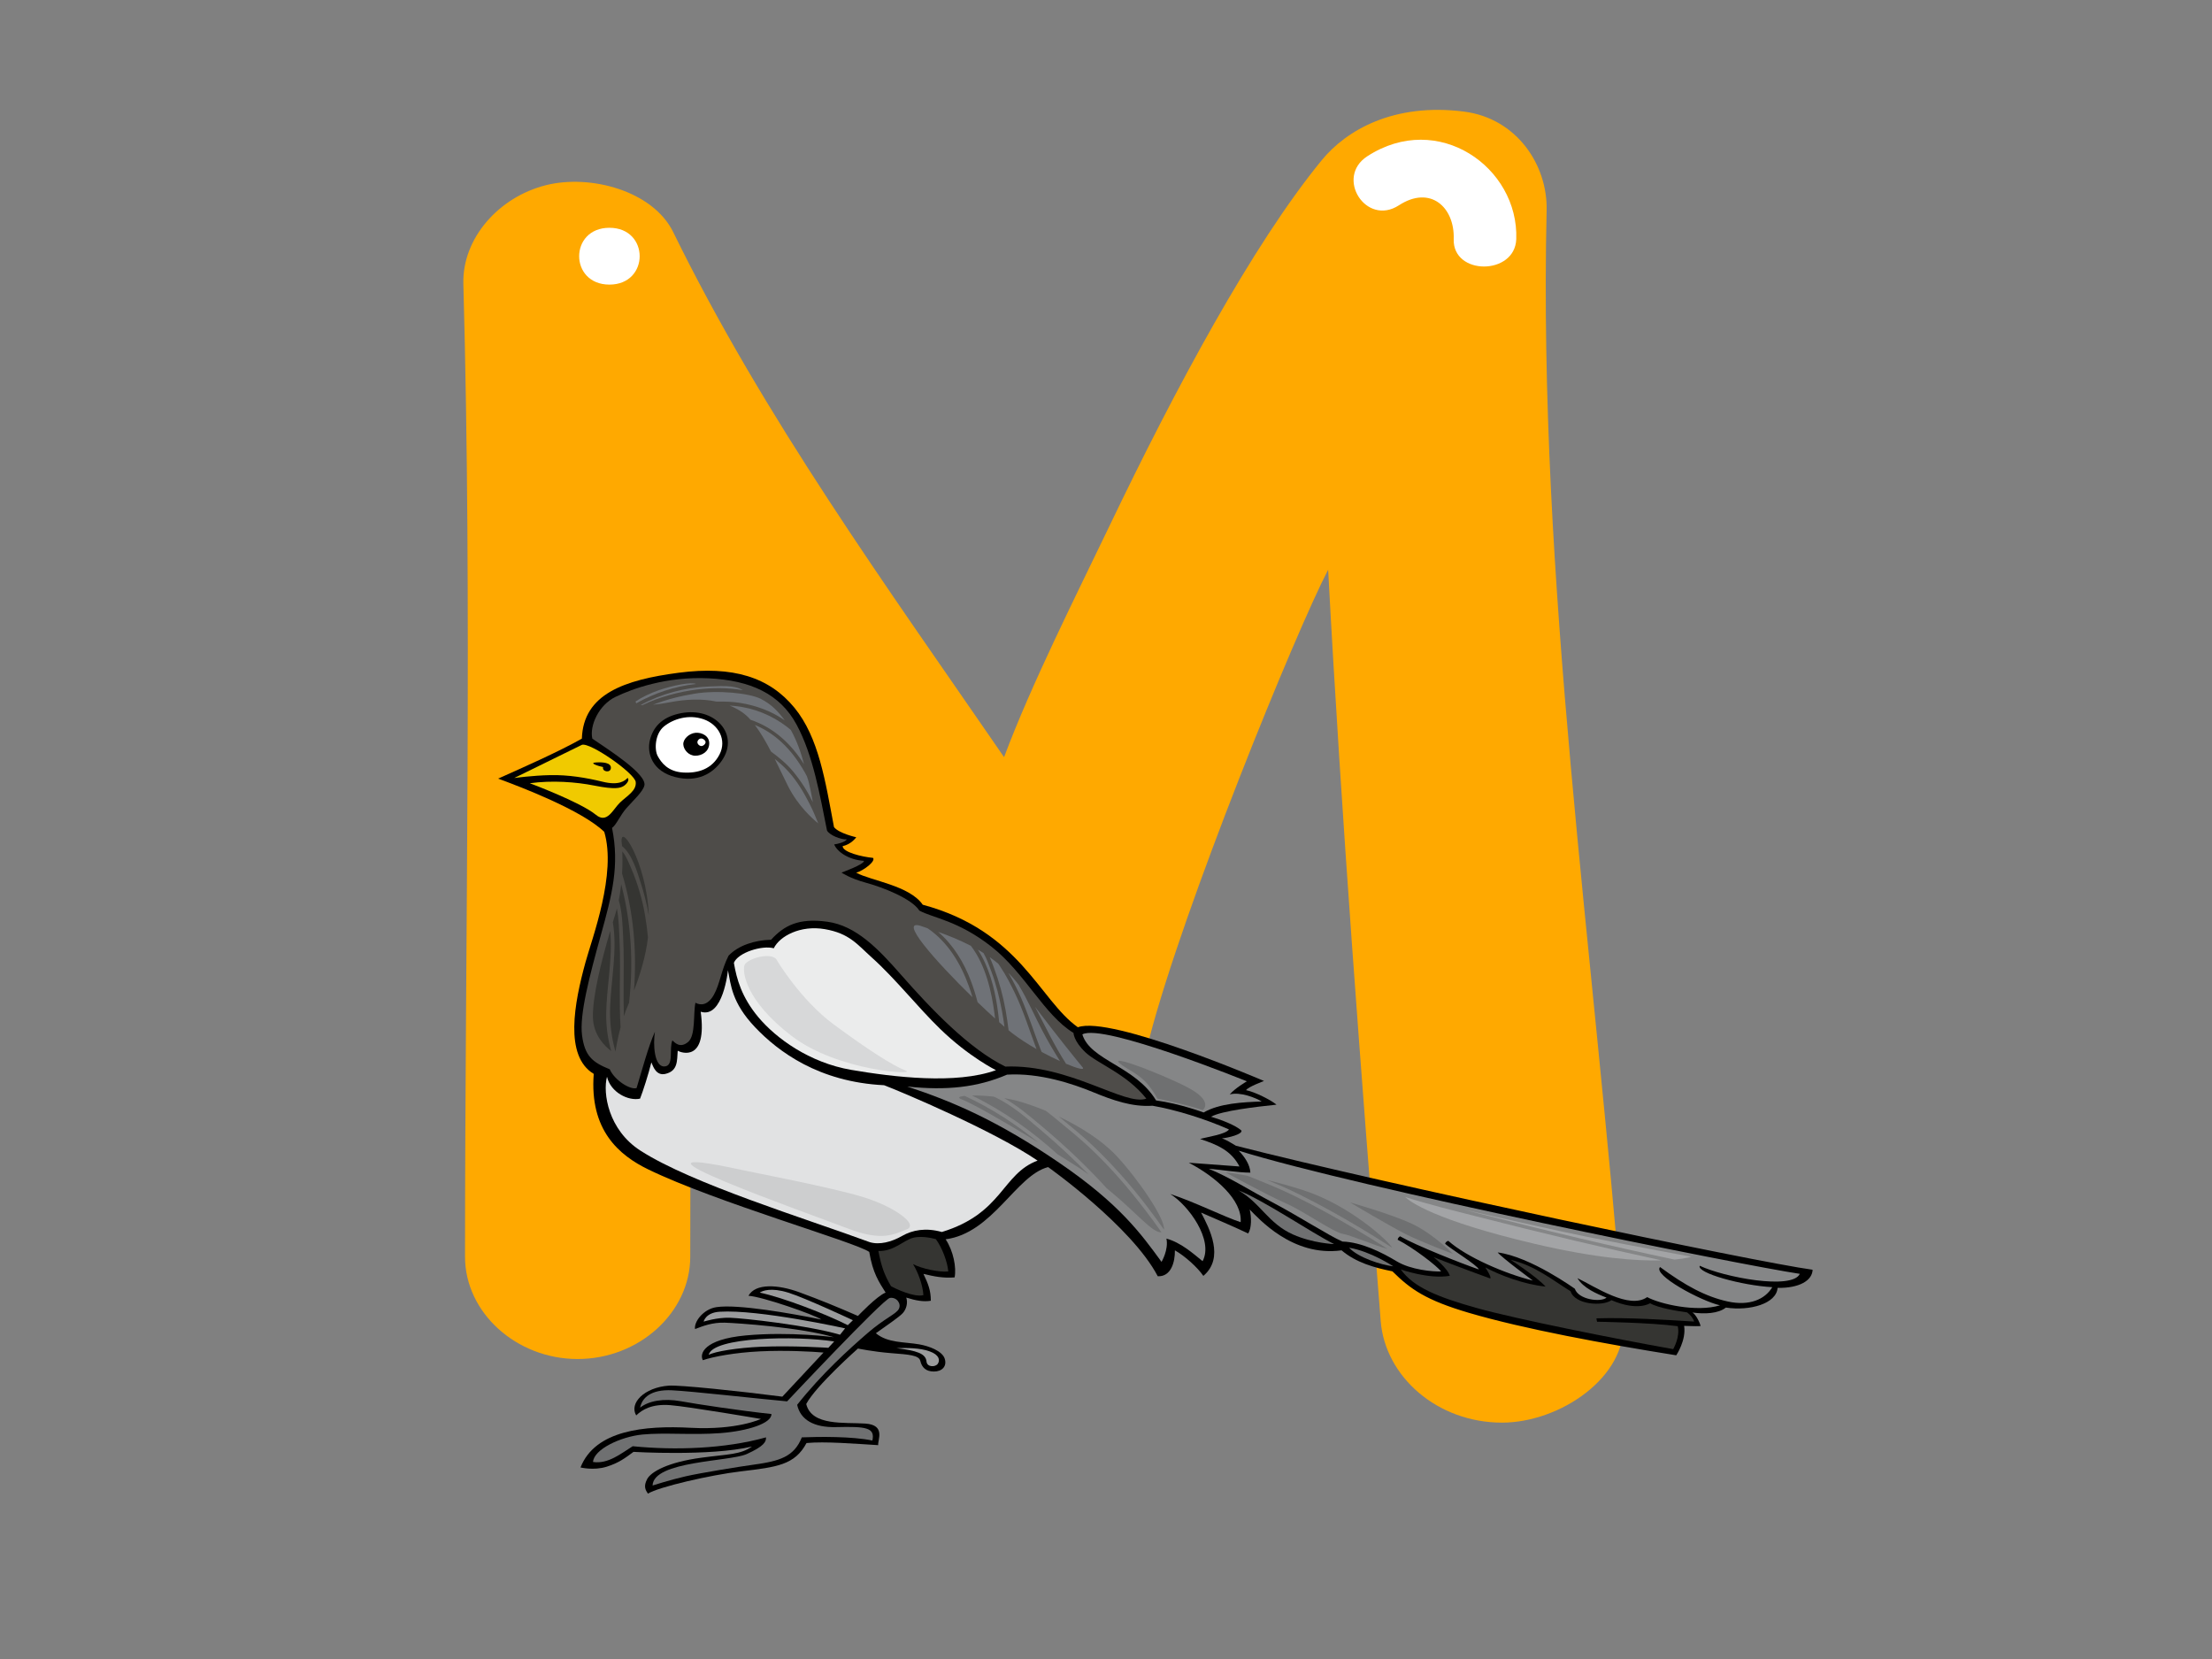 <?xml version="1.0" encoding="utf-8"?>
<!-- Generator: Adobe Illustrator 17.0.0, SVG Export Plug-In . SVG Version: 6.00 Build 0)  -->
<!DOCTYPE svg PUBLIC "-//W3C//DTD SVG 1.1//EN" "http://www.w3.org/Graphics/SVG/1.1/DTD/svg11.dtd">
<svg version="1.1" id="Layer_1" xmlns="http://www.w3.org/2000/svg" xmlns:xlink="http://www.w3.org/1999/xlink" x="0px" y="0px"
	 width="800px" height="600px" viewBox="0 0 800 600" enable-background="new 0 0 800 600" xml:space="preserve">
<rect x="0" y="0" width="800" height="600" fill="#808080" stroke="none"/>
<g>
	<g>
		<path fill="#FFA900" d="M587.066,477.779C576.497,344.1,556.281,210.255,559.357,76.016c0.373-16.397-10.836-33.238-29.901-35.66
			c-25.361-3.226-42.497,6.676-51.44,17.59c-25.282,30.86-53.272,83.294-76.653,132.049c-12.305,25.651-28.336,57.387-38.228,83.842
			c-42.607-61.929-86.923-122.986-119.656-189.879c-7.299-14.923-29.883-21.023-45.997-16.993
			c-17.136,4.283-30.344,19.273-29.901,35.66c3.219,117.285,0.626,234.6,0.603,351.898c-0.009,20.159,18.527,36.984,40.723,36.984
			c22.211,0,40.724-16.825,40.733-36.984c0.014-68.152,0.894-136.309,1.004-204.461c30.45,44.698,62.276,88.714,90.538,134.547
			c16.883,27.38,66.352,22.402,74.434-8.842c12.379-47.779,52.914-147.016,64.726-169.724
			c4.854,90.602,11.859,181.269,19.01,271.736c1.593,20.099,20.465,36.733,43.869,36.733
			C564.22,514.513,588.659,497.911,587.066,477.779z"/>
		<path fill="#FFFFFF" d="M220.406,82.382c-14.594,0-14.594,20.546,0,20.546C234.991,102.929,234.991,82.382,220.406,82.382z"/>
		<path fill="#FFFFFF" d="M494.507,56.513c-11.766,7.631-0.479,25.464,11.421,17.741c11.471-7.442,20.217,0.808,19.825,12.204
			c-0.451,13.256,22.178,13.219,22.625,0C549.267,60.511,520.103,39.904,494.507,56.513z"/>
	</g>
	<g>
		<path fill-rule="evenodd" clip-rule="evenodd" d="M287.305,255.947c8.819,10.735,11.196,26.595,14.323,43.18
			c1.754,2.289,8.045,3.677,8.045,3.677s-1.736,2.554-4.909,3.192c-0.083,2.199,6.963,3.894,10.97,4.264
			c1.096,1.13-3.275,4.564-6.074,5.363c5.42,2.94,19.231,4.605,24.067,11.582c35.193,9.471,42.142,34.479,56.096,44.314
			c11.941-4.38,67.328,19.434,67.328,19.434s-5.835,2.144-6.488,3.323c3.242,0.638,9.026,3.587,10.997,5.243
			c-7.336,0.774-19.729,2.185-23.68,4.357c3.523,1.027,8.879,3.069,10.993,4.992c0.53,1.306-4.872,2.694-7.041,2.816
			c1.685,0.64,3.38,1.658,5.066,2.692c54.41,13.947,187.56,41.997,208.56,44.843c-0.134,3.96-4.905,6.687-12.674,6.558
			c-0.406,5.701-9.979,8.439-18.702,7.124c-2.731,2.178-7.599,2.406-12.093,1.789c1.299,0.709,2.8,3.907,2.938,4.902
			c-2.307,0.108-4.164-0.06-5.941-0.078c0.824,5.197-2.851,10.649-2.851,10.649c-25.964-4.149-55.198-9.539-74.954-15.349
			c-15.662-4.612-21.129-8.538-27.696-15.024c-6.645-1.317-13.18-3.203-18.393-7.587c-17.822,2.443-30.095-11.686-33.231-14.767
			c0.69,2.724,0.728,6.719-0.539,8.665c-6.272-2.97-11.683-5.184-17.035-7.555c2.994,5.708,8.589,16.341,0.82,22.899
			c-2.086-3.077-6.811-7.302-10.293-9.243c0.078,4.17-1.363,9.602-6.198,9.369c-9.459-18.071-39.651-39.48-39.651-39.48
			c-11.586,2.968-20.032,23.887-37.067,26.114c2.823,4.223,3.956,10.268,3.247,13.784c-4.062,0.324-7.336-0.313-11.274-1.278
			c1.695,3.553,2.671,5.931,2.671,9.721c-2.74,0.477-5.632-0.122-8.879-1.149c0.645,1.98,0,4.225-1.266,5.632
			c-1.267,1.405-6.199,4.739-9.731,7.265c4.255,3.565,10.256,3.09,15.672,4.023c3.555,0.61,8.368,2.395,9.242,5.217
			c0.879,2.823-1.087,4.614-3.91,4.614c-2.828,0-4.366-1.416-4.927-3.845c-0.483-2.058-4.089-2.303-10.569-2.809
			c-6.489-0.514-11.983-1.667-11.983-1.667s-15.206,13.454-18.711,20.058c1.962,8.063,13.921,6.565,21.391,7.083
			c7.465,0.509,4.384,6.021,4.642,7.806c-8.593-0.516-19.305-1.411-25.927-0.767c-4.228,7.935-10.712,8.699-23.676,10.237
			c-11.117,1.317-29.74,5.623-33.687,8.064c-0.847-1.28-1.69-2.565-0.281-5.25c1.405-2.685,7.608-6.141,19.577-7.739
			c9.998-1.34,14.106-1.089,18.338-4.034c-15.225,3.581-42.847,1.918-42.847,1.918c-2.966,2.181-5.217,3.967-9.721,5.374
			c-4.661,1.458-9.445,0.26-9.445,0.26c5.36-13.512,23.113-15.227,39.885-14.341c16.772,0.898,25.361-3.196,25.361-3.196
			s-26.208-4.485-32.835-4.996c-6.622-0.511-10.145,1.665-12.264,3.716c-2.606-4.38,2.828-10.113,11.789-10.773
			c3.868-0.279,25.586,1.978,41.069,3.988l14.893-15.955l0,0c-4.071-0.352-13.696-0.889-23.072-0.426
			c-8.994,0.44-16.91,1.921-20.571,3.199c-1.271-2.3,0.281-7.543,15.501-8.962c16.091-1.485,31.849,0.64,31.849,0.64
			c-11.867-3.558-35.091-5.121-39.466-5.25c-4.366-0.122-7.746,1.156-10.712,2.307c-0.437-2.653,3.035-7.235,7.76-7.932
			c7.751-1.154,27.203,2.305,37.91,4.481c-2.344-1.665-21.419-8.327-26.351-8.58c2.528-4.614,10.762-4.085,18.412-1.276
			c7.658,2.814,13.571,5.241,21.189,8.568c0,0,6.908-7.292,10.007-8.441c-2.404-3.843-4.651-7.042-5.922-14.723
			c-5.061-3.555-55.386-17.919-79.914-29.826c-10.592-5.137-21.281-14.202-19.729-34.562c-10.725-6.427-7.05-25.591-2.957-40.438
			c2.395-8.701,11.274-32.006,6.76-47.102c-8.312-7.939-30.421-16.314-38.393-19.241c9.003-4.03,21.686-9.606,30.297-14.46
			c0.534-16.192,15.437-21.255,34.991-23.829C265.122,240.72,278.275,244.948,287.305,255.947z"/>
		<path fill-rule="evenodd" clip-rule="evenodd" fill="#4E4C49" d="M288.089,262.054c6.014,11.094,8.529,25.985,11.011,38.309
			c0.797,1.579,4.863,3.355,7.189,3.212c-0.788,1.059-3.279,1.633-4.596,1.824c1.124,2.74,5.287,5.57,10.781,5.948
			c0.06,1.303-8.133,4.23-8.133,4.23s2.989,2.096,8.911,3.698c5.913,1.598,16.487,5.694,19.236,10.044
			c4.955,2.717,13.884,3.521,26.005,12.991c12.121,9.473,19.167,24.831,29.754,31.255c0,0,0.018,2.934,4.311,7.018
			c4.306,4.073,14.916,7.773,22.031,16.758c-7.76,2.819-27.774-12.535-50.98-11.591c-13.023-6.364-26.646-20.558-37.956-33.454
			c-8.018-9.134-16.067-17.541-26.494-18.946c-10.435-1.414-15.607,1.432-20.295,6.528c-5.922,0.126-11.844,2.049-15.372,5.761
			c-2.671,5.245-3.094,10.242-5.347,14.207c-2.178,3.815-4.794,3.836-6.631,2.814c-0.838,3.839,0.147,11.907-2.68,14.214
			c-2.813,2.298-4.642,0.38-5.65-0.61c-1.303,2.961,0.728,9.36-2.943,9.438c-3.666,0.072-4.089-8.061-3.38-12.547
			c-2.349,5.213-4.652,13.832-6.632,20.355c-2.169,0.753-7.884-2.689-9.712-6.788c-6.346-2.558-9.031-4.859-10.012-12.287
			c-0.986-7.419,2.676-21.377,6.76-36.093c4.089-14.718,6.848-25.216,4.089-38.912c1.593-1.154,2.961-4.607,5.217-7.165
			c2.252-2.563,5.987-5.947,6.484-8.193c0.894-4.085-12.572-12.667-18.835-16.929c-1.045-4.727,2.358-12.187,8.368-15.098
			c6.01-2.908,18.43-7.458,33.65-6.728C271.464,246.042,282.083,250.951,288.089,262.054z"/>
		<path fill-rule="evenodd" clip-rule="evenodd" d="M260.752,275.531c-3.017,4.062-8.359,7.592-16.583,5.494
			c-8.234-2.107-10.288-8.529-9.132-13.314c1.156-4.785,4.37-8.172,10.288-9.57c5.908-1.404,11.228-0.076,14.654,3.15
			C263.58,264.677,264.731,270.164,260.752,275.531z"/>
		<path fill-rule="evenodd" clip-rule="evenodd" fill="#FFFFFF" d="M260.232,272.849c-2.694,5.257-7.709,6.889-13.235,6.539
			c-5.531-0.35-7.875-3.654-9.132-5.957c-1.248-2.303-1.027-8.052,2.316-10.737c3.343-2.685,8.874-4.437,14.267-2.57
			C259.85,261.992,262.935,267.596,260.232,272.849z"/>
		<path fill-rule="evenodd" clip-rule="evenodd" d="M251.491,273.316c-2.436,0-4.264-2.169-4.366-4.087
			c-0.106-1.92,2.059-3.967,4.366-4.197c2.316-0.237,5.144,1.163,5.015,3.963C256.377,271.798,253.937,273.316,251.491,273.316z"/>
		<path fill-rule="evenodd" clip-rule="evenodd" fill="#F0CA00" d="M229.92,282.823c0.336,3.152-3.109,4.971-5.678,7.423
			c-2.574,2.45-4.633,7.824-8.741,4.433c-5.6-4.603-23.892-11.405-23.892-11.405c7.93-1.117,16.698-0.479,23.367,0.854
			c7.649,1.524,9.321,0.82,10.417,0.237c1.087-0.583,2.492-2.296,1.575-3.005c-0.953,0.967-2.975,2.844-9.026,1.363
			c-6.056-1.471-12.402-2.517-18.881-2.39c-6.489,0.129-13.079,1.048-13.079,1.048l24.458-11.994l0,0
			C213.309,268.321,229.589,279.671,229.92,282.823z"/>
		<path fill-rule="evenodd" clip-rule="evenodd" fill="#EBECEC" d="M315.388,346.38c8.534,7.667,16.491,17.845,24.638,25.75
			c10.408,10.109,20.18,14.912,20.18,14.912c-14.525,5.227-37.012,2.505-52.269-0.094c-15.27-2.602-27.332-11.502-33.659-19.056
			c-6.042-7.207-7.875-13.843-8.86-19.678c1.497-3.716,10.205-6.42,14.433-5.264c2.109-4.349,9.583-8.443,18.457-6.91
			C307.191,337.574,309.991,341.516,315.388,346.38z"/>
		<path fill-rule="evenodd" clip-rule="evenodd" fill="#E1E2E3" d="M273.048,371.478c8.446,8.911,23.141,19.858,46.683,21.004
			c6.005,2.25,39.747,16.512,55.529,27.268c-12.955,4.817-12.549,19.051-34.617,25.817c-5.83-1.633-10.624-0.732-14.428,1.448
			c-3.804,2.174-8.142,3.295-11.669,2.229c-23.422-8.633-64.155-21.048-82.893-33.079c-11.693-7.502-13.682-20.864-12.126-26.749
			c1.331,5.695,7.778,8.872,11.964,7.923c0.981-2.431,3.145-9.206,4.085-13.115c0.645,1.538,1.768,4.951,5.089,4.161
			c4.578-1.073,4.154-4.792,4.444-8.37c1.179,0.714,10.799,4.283,8.312-14.11c8.105,2.59,9.855-14.999,9.855-14.999l0,0
			C264.344,356.129,264.597,362.567,273.048,371.478z"/>
		<path fill-rule="evenodd" clip-rule="evenodd" fill="#858687" d="M450.946,391.077c0,0-4.228,2.431-6.198,4.739
			c3.808-1.029,9.463,1.252,11.554,2.558c-6.784,0.235-15.257,0.647-20.995,3.968c0,0-8.602-3.203-17.205-4.359
			c-7.47-12.416-23.818-14.458-26.655-23.882C398.935,369.953,450.946,391.077,450.946,391.077z"/>
		<path fill-rule="evenodd" clip-rule="evenodd" fill="#858687" d="M416.836,399.908c8.22,1.418,19.033,4.732,27.636,8.575
			c-1.179,1.778-7.903,2.689-10.435,3.454c6.129,2.015,11.227,4.129,14.23,9.934l0,0l-18.32-1.354
			c9.583,4.99,19.401,13.475,18.753,21.501c-5.609-1.777-17.168-7.55-25.476-10.189c6.535,3.997,15.796,16.62,11.711,24.292
			c-3.518-2.842-7.856-6.742-13.083-8.165c0.852,4.018-1.768,8.416-1.768,8.416c-7.405-10.143-15.123-20.912-37.067-35.888
			c-21.939-14.978-38.053-21.98-54.898-27.525c14.424,1.534,25.476,0.253,36.086-4.297c11.821-0.728,23.938,3.362,31.094,6.318
			C402.463,397.93,409.421,400.398,416.836,399.908z"/>
		<path fill-rule="evenodd" clip-rule="evenodd" fill="#858687" d="M650.926,460.703c-2.731,5.939-27.52,1.207-36.192-2.927
			c-1.188,2.623,15.271,7.154,26.241,7.751c-2.616,4.37-8.22,6.912-16.155,5.165c-7.944-1.743-15.367-5.761-24.435-12.448
			c-2.74,2.844,14.7,12.266,21.672,13.843c-8.474,2.609-21.829-0.493-26.328-2.97c-6.521,4.619-18.937-3.834-25.223-6.85
			c2.091,3.562,6.995,5.69,10.518,7.032c-1.962,1.771-10.122,0.811-11.467-3.201c0,0-16.045-11.605-27.912-13.143
			c1.469,1.863,12.738,10.18,12.738,10.18c-9.966-2.455-23.928-8.444-30.579-14.366c-0.603,0.117-1.174,0.7-1.114,1.101
			c2.265,2.015,11.623,7.693,12.149,9.24c-6.526-2.256-22.51-8.563-28.515-11.996c-0.391,0.35-0.829,0.665-0.829,1.262
			c5.499,2.775,14.387,9.579,15.69,11.474c-2.928,0.085-10.9-0.562-16.099-3.705c-5.176-3.129-12.729-6.938-19.563-7.122
			c-4.789-2.036-15.602-9.061-25.973-14.532c-7.308-3.845-14.847-8.715-22.413-11.801c4.569,0.357,10.569,1.411,15.078,1.411
			c-0.129-2.846-2.086-5.796-4.232-7.937C491.256,429.609,630.074,457.615,650.926,460.703z"/>
		<path fill-rule="evenodd" clip-rule="evenodd" fill="#6F7071" d="M467.64,446.473c-9.031-4.028-11.799-11.467-19.761-15.962
			c8.999,3.458,26.526,15.395,34.617,19.427C482.496,449.938,474.866,449.685,467.64,446.473z"/>
		<path fill-rule="evenodd" clip-rule="evenodd" fill="#353532" d="M338.478,448.17c2.252,3.06,4.191,8.211,4.476,11.665
			c-3.136,0.375-9.62-0.995-12.752-2.653c1.792,2.883,3.505,7.41,3.763,11.209c-3.26,0.942-10.177-2.335-11.725-3.235
			c-2.537-4.345-3.495-7.263-4.563-12.717c5.582,0.203,9.086-3.891,12.623-4.789C333.846,446.754,338.478,448.17,338.478,448.17z"/>
		<path fill-rule="evenodd" clip-rule="evenodd" fill="#6F7071" d="M503.888,457.982c-4.361-0.5-12.701-3.171-15.962-6.726
			C495.709,452.538,503.888,457.982,503.888,457.982z"/>
		<path fill-rule="evenodd" clip-rule="evenodd" fill="#353532" d="M538.951,462.375c0.649-0.352-1.768-4.006-1.768-4.006
			c5.296,2.871,14.12,6.178,21.801,6.94c-3.394-3.721-12.664-9.682-12.664-9.682c8.897,2.1,15.427,7.509,21.709,11.384
			c1.432,4.746,11.394,5.598,14.788,3.219c9.546,4.124,13.954,1.103,13.954,1.103c2.947,1.743,9.993,2.842,13.387,3.314
			c1.147,0.815,2.243,2.208,2.561,3.316c-10.086-0.622-24.127-1.524-35.345-1.165c0.042,0.548,0.235,1.23,0.235,1.23
			s19.416,0.281,29.16,1.612c0.958,3.836-1.63,8.294-1.63,8.294c-20.746-3.673-56.828-10.891-70.998-14.852
			c-14.174-3.963-22.971-7.547-27.53-13.97c0,0,10.09,3.606,17.725,2.314c-0.705-2.689-5.872-6.779-5.872-6.779
			C525.32,457.436,538.951,462.375,538.951,462.375z"/>
		<path fill-rule="evenodd" clip-rule="evenodd" fill="#9A9B9C" d="M308.457,477.475l-1.838,1.793
			c-7.695-3.914-23.371-10.007-31.849-11.775c0.977-0.684,4.094-1.925,10.288,0C291.262,469.414,308.457,477.475,308.457,477.475z"
			/>
		<path fill-rule="evenodd" clip-rule="evenodd" fill="#6F7071" d="M313.675,482.207c-6.346,5.506-16.371,14.488-25.37,25.858
			c1.169,5.427,6.065,8.257,14.091,8.066c10.712-0.258,14.17,0.111,13.111,4.859c-7.193-1.538-19.457-1.402-25.512-1.149
			c-2.819,7.041-8.036,8.572-17.339,9.86c-4.895,0.67-19.024,2.94-24.656,4.221c-5.646,1.278-11.987,3.33-11.987,3.33
			c0.281-8.966,27.903-8.58,34.111-11.396c6.198-2.809,7.046-4.48,6.903-6.014c-14.871,4.147-32.803,4.734-48.203,3.205
			c-4.177,2.6-8.865,6.521-14.345,5.697c0.253-4.553,9.979-9.156,17.873-9.929c7.889-0.769,18.181,0.253,28.184-0.509
			c10.007-0.767,18.61-3.585,18.462-6.91c-10.988-1.151-27.055-3.58-32.692-4.612c-6.383-1.158-11.702-0.131-14.796,2.305
			c0.7-3.581,3.938-6.65,11.554-6.27c7.613,0.382,30.016,2.945,41.608,4.002l0,0c0,0,34.778-37.03,37.178-37.406
			c2.395-0.389,4.223,2.04,3.238,3.963C324.101,475.299,320.012,476.706,313.675,482.207z"/>
		<path fill-rule="evenodd" clip-rule="evenodd" fill="#9A9B9C" d="M303.806,482.721c-11.697-3.452-35.239-6.014-39.89-6.141
			c-4.647-0.133-9.436,1.405-9.436,1.405s0.663-3.26,5.775-3.581c14.23-0.896,45.384,6.019,45.384,6.019L303.806,482.721z"/>
		<path fill-rule="evenodd" clip-rule="evenodd" fill="#9A9B9C" d="M299.579,487.455c0,0-12.863-0.871-24.389-0.378
			c-8.464,0.362-16.73,1.692-18.881,2.938c1.409-6.53,31.559-6.991,45.384-4.859L299.579,487.455z"/>
		<path fill-rule="evenodd" clip-rule="evenodd" fill="#9A9B9C" d="M339.178,493.216c-0.843,1.28-3.887,1.308-4.085-0.769
			c-0.281-2.941-3.527-3.963-10.85-4.868c3.661-0.125,8.46-0.125,11.978,1.16C339.745,490.015,340.026,491.938,339.178,493.216z"/>
		<path fill-rule="evenodd" clip-rule="evenodd" fill="#FFFFFF" d="M254.963,267.829c0.691,0.834-0.387,1.867-1.156,1.985
			c-0.773,0.117-2.054-0.935-1.414-1.985C253.034,266.777,254.199,266.894,254.963,267.829z"/>
		<path fill-rule="evenodd" clip-rule="evenodd" d="M215.46,275.754c2.45-0.15,5.65-0.002,5.467,2.074
			c-0.166,1.851-3.265,1.296-2.809-0.407C216.211,277.044,212.973,275.909,215.46,275.754z"/>
		<path fill-rule="evenodd" clip-rule="evenodd" fill="#6F7277" d="M238.339,249.593c-3.081,1.038-6.36,2.666-8.469,4.098
			c-0.005,0.26,0.092,0.481,0.276,0.658c6.581-3.691,13.852-6.134,21.562-6.976C250.091,246.578,243.575,247.819,238.339,249.593z"
			/>
		<path fill-rule="evenodd" clip-rule="evenodd" fill="#6F7277" d="M256.451,248.277c-8.939,0.373-17.214,2.637-24.739,6.661
			c0.193,0.03,0.41,0.058,0.631,0.072c6.093-2.952,13.175-4.828,19.719-5.641c5.513-0.681,11.163-0.719,16.62,0.251
			c-1.252-0.734-2.169-1.029-4.255-1.324C262.341,247.999,259.168,248.167,256.451,248.277z"/>
		<path fill-rule="evenodd" clip-rule="evenodd" fill="#6F7277" d="M259.136,253.739c2.919-0.041,5.83,0.021,8.732,0.502
			c5.775,0.96,11.278,3.028,15.939,6.279c-2.174-2.936-4.587-5.717-8.695-7.787c-4.103-2.07-15.649-3.224-23.873-1.861
			c-5.034,0.829-10.246,2.102-15.078,4.023c2.013-0.203,4.232-0.562,6.272-0.946C247.936,252.908,253.729,252.599,259.136,253.739z"
			/>
		<path fill-rule="evenodd" clip-rule="evenodd" fill="#6F7277" d="M271.45,260.318c8.584,2.896,14.764,8.863,19.342,16.065
			c-1.045-3.972-2.45-8.172-4.776-12.383c-0.488-0.419-0.986-0.831-1.506-1.222c-5.342-4.06-11.868-6.781-18.835-7.449
			c-0.589-0.056-1.169-0.101-1.764-0.141c1.575,0.64,3.085,1.434,4.518,2.411C269.461,258.305,270.478,259.231,271.45,260.318z"/>
		<path fill-rule="evenodd" clip-rule="evenodd" fill="#6F7277" d="M286.79,278.957c2.873,3.463,5.259,7.241,7.207,11.197
			c-0.129-0.447-1.092-6.648-2.183-9.443c-4.264-8.018-10.201-14.969-18.817-18.527c2.067,2.726,4.02,6.106,5.844,9.625
			C281.724,273.949,284.464,276.159,286.79,278.957z"/>
		<path fill-rule="evenodd" clip-rule="evenodd" fill="#6F7277" d="M292.79,290.712c-2.09-4.11-4.485-8.193-7.677-11.702
			c-1.52-1.681-3.182-3.145-4.914-4.529c1.722,3.445,3.325,6.899,4.835,9.885c3.592,7.097,8.833,11.764,10.896,13.424
			C294.992,295.391,293.96,293.024,292.79,290.712z"/>
		<path fill-rule="evenodd" clip-rule="evenodd" fill="#353532" d="M224.97,305.992c3.776,3.102,5.499,9.422,6.807,13.47
			c1.225,3.801,2.178,7.67,2.873,11.584c-0.82-19.883-11.163-34.928-9.721-25.559C224.928,305.488,224.942,305.667,224.97,305.992z"
			/>
		<path fill-rule="evenodd" clip-rule="evenodd" fill="#353532" d="M224.984,315.926c4.168,13.827,5.388,28.128,4.306,42.338
			c2.141-5.586,4.232-12.243,5.052-19.178c-0.506-5.506-1.391-10.997-2.961-16.337c-0.875-2.959-1.865-5.901-3.127-8.747
			c-0.843-1.9-1.704-4.295-3.187-6.074C225.14,309.8,225.173,312.633,224.984,315.926z"/>
		<path fill-rule="evenodd" clip-rule="evenodd" fill="#353532" d="M225.371,338.96c0.281,5.819,0.216,11.635,0.17,17.449
			c-0.033,3.714-0.033,7.423,0.092,11.124c0.442-1.333,0.939-2.666,1.492-3.963c0.133-0.304,0.258-0.615,0.391-0.926
			c1.584-14.324,0.843-28.805-2.855-42.849c-0.198,1.869-0.489,3.817-0.875,5.786C225.053,329.93,225.145,334.447,225.371,338.96z"
			/>
		<path fill-rule="evenodd" clip-rule="evenodd" fill="#353532" d="M220.673,363.964c-0.221,5.671,0.423,11.112,1.925,16.362
			c0.221-1.451,0.792-4.859,1.842-8.8c-0.263-4.251-0.313-8.526-0.281-12.809c0.046-6.196,0.208-12.393-0.092-18.582
			c-0.193-3.877-0.235-7.789-0.963-11.589c-0.189,0.744-0.391,1.481-0.617,2.211c-0.276,0.893-0.562,1.821-0.843,2.768
			C223.312,343.49,221.051,353.999,220.673,363.964z"/>
		<path fill-rule="evenodd" clip-rule="evenodd" fill="#353532" d="M219.241,367.087c0.046-9.943,2.432-20.394,1.451-30.41
			c-3.215,10.921-6.461,23.864-6.254,31.324c0.175,6.441,4.338,10.417,6.604,12.116C219.858,375.899,219.227,371.54,219.241,367.087
			z"/>
		<path fill-rule="evenodd" clip-rule="evenodd" fill="#6F7277" d="M350.355,356.545c-2.892-7.999-7.534-15.865-14.861-20.811
			c-0.709-0.246-1.359-0.47-1.916-0.67c-9.611-3.541,4.942,12.724,18.122,25.591C351.295,359.272,350.848,357.899,350.355,356.545z"
			/>
		<path fill-rule="evenodd" clip-rule="evenodd" fill="#6F7277" d="M359.888,368.371c-0.064-0.541-0.119-1.094-0.198-1.632
			c-1.055-8.041-3.201-17.673-8.552-24.663c-4.269-2.227-8.423-3.834-11.826-5.034c5.507,4.739,9.353,11.149,11.844,17.781
			c0.939,2.498,1.736,5.052,2.404,7.633C355.789,364.604,357.94,366.612,359.888,368.371z"/>
		<path fill-rule="evenodd" clip-rule="evenodd" fill="#6F7277" d="M362.38,365.664c-0.912-4.808-2.068-9.578-3.799-14.195
			c-0.856-2.28-1.64-4.665-2.887-6.795c-0.681-0.424-1.354-0.831-2.031-1.223c3.951,6.138,5.941,13.682,6.977,20.417
			c0.299,1.934,0.534,3.884,0.737,5.83c0.668,0.601,1.299,1.147,1.907,1.667C363.024,369.458,362.738,367.552,362.38,365.664z"/>
		<path fill-rule="evenodd" clip-rule="evenodd" fill="#6F7277" d="M376.83,372.47c-2.754-5.278-5.107-10.712-8.179-15.84
			c-0.037-0.065-0.05-0.133-0.064-0.189c-0.033-0.042-0.055-0.085-0.088-0.127c-1.197-1.625-2.496-3.127-3.859-4.511
			c0.198,0.311,0.387,0.614,0.552,0.919c1.465,2.586,2.814,5.225,3.998,7.937c2.703,6.171,4.706,12.556,7.133,18.819
			c0.129,0.325,0.263,0.642,0.387,0.962c2.321,1.269,4.605,2.397,6.664,3.327C381.03,380.085,378.834,376.32,376.83,372.47z"/>
		<path fill-rule="evenodd" clip-rule="evenodd" fill="#6F7277" d="M385.553,384.729c4.228,1.78,6.935,2.431,5.973,1.273
			c-1.81-2.194-8.984-11.031-17.177-21.849C377.959,371.061,381.284,378.079,385.553,384.729z"/>
		<path fill-rule="evenodd" clip-rule="evenodd" fill="#6F7277" d="M367.035,359.143c-1.534-3.196-3.182-6.374-5.158-9.362
			c-0.29-0.429-0.576-0.85-0.866-1.271c-1.004-0.824-2.031-1.6-3.076-2.335c0.58,1.283,1.073,2.602,1.561,3.901
			c1.856,4.973,3.27,10.071,4.191,15.252c0.433,2.425,0.788,4.847,1.082,7.283c0.396,0.334,0.778,0.642,1.128,0.912
			c2.671,2.079,5.816,4.094,8.971,5.892C372.304,372.645,370.185,365.712,367.035,359.143z"/>
		<path fill-rule="evenodd" clip-rule="evenodd" fill="#D7D8D9" d="M281.047,347.393c0,0,8.386,14.182,20.571,23.182
			c12.194,8.992,21.34,14.877,25.909,16.604c4.573,1.732-24.375,0.348-41.147-12.452c-16.763-12.802-17.905-23.178-17.141-25.61
			C269.999,346.693,279.527,343.936,281.047,347.393z"/>
		<path fill-rule="evenodd" clip-rule="evenodd" fill="#CDCECF" d="M268.475,423.171c4.448,0.965,32.006,6.222,43.436,9.685
			c11.426,3.456,20.571,10.039,15.994,11.766c-4.568,1.727-8.759,4.497-21.331-0.346C294.002,439.434,214.378,411.4,268.475,423.171
			z"/>
		<path fill-rule="evenodd" clip-rule="evenodd" fill="#6F7071" d="M383.747,404.497c3.923,3.214,7.852,6.383,11.495,9.855
			c7.124,6.8,13.599,14.143,19.494,21.849c2.141,2.798,4.209,5.637,6.226,8.502c0.525-3.885-9.528-18.511-17.228-26.726
			c-5.287-5.637-13.07-10.509-20.843-14.182C383.176,404.036,383.466,404.267,383.747,404.497z"/>
		<path fill-rule="evenodd" clip-rule="evenodd" fill="#6F7071" d="M414.216,437.682c-6.037-7.905-12.573-15.533-19.941-22.455
			c-3.666-3.452-7.571-6.636-11.485-9.848c-1.497-1.236-2.998-2.452-4.536-3.631c-3.505-1.451-6.908-2.634-9.957-3.495
			c-1.625-0.458-3.366-0.824-5.134-1.119c4.766,2.726,9.04,6.367,13.07,9.724c7.285,6.079,14.211,12.505,20.686,19.298
			c1.119,1.179,2.22,2.383,3.32,3.58c11.057,8.982,16.638,16.365,19.821,15.93C418.166,442.976,416.228,440.307,414.216,437.682z"/>
		<path fill-rule="evenodd" clip-rule="evenodd" fill="#6F7071" d="M377.005,409.181c-5.291-4.451-10.951-9.586-17.564-12.565
			c-2.929-0.324-5.733-0.456-7.935-0.422c11.563,5.616,21.773,12.95,31.016,21.297c1.695,1.057,3.431,2.137,5.204,3.256
			c2.141,1.344,4.135,2.701,6.019,4.036C388.422,419.362,382.863,414.124,377.005,409.181z"/>
		<path fill-rule="evenodd" clip-rule="evenodd" fill="#6F7071" d="M348.877,396.33c-2.003,0.207-2.704,0.649-1.147,1.238
			c3.574,1.352,13.94,7.168,27.801,15.617C367.454,406.613,358.654,400.852,348.877,396.33z"/>
		<path fill-rule="evenodd" clip-rule="evenodd" fill="#6F7071" d="M407.846,386.576c0,0,4.264,2.284,6.636,4.87
			c2.358,2.577,4.103,5.874,4.103,5.874s4.255,0.866,8.359,1.86c4.098,1.004,8.05,2.294,8.05,2.294s4.255-3.15-5.683-8.312
			C419.373,388.006,395.541,378.975,407.846,386.576z"/>
		<path fill-rule="evenodd" clip-rule="evenodd" fill="#6F7071" d="M469.606,431.829c7.608,3.779,15.027,7.861,22.257,12.204
			c3.928,2.358,7.82,4.785,11.665,7.253c-1.534-2.625-15.556-15.46-32.066-20.797c-4.909-1.584-9.353-2.795-13.18-3.716
			C462.104,428.347,465.899,429.989,469.606,431.829z"/>
		<path fill-rule="evenodd" clip-rule="evenodd" fill="#6F7071" d="M490.15,444.479c-7.272-4.296-14.681-8.409-22.331-12.125
			c-5.42-2.637-11.02-4.859-16.62-7.108c-5.006-0.949-7.889-1.211-7.889-1.211s15.073,8.266,21.612,11.103
			c6.539,2.839,17.348,10.583,20.76,11.108c2.574,0.389,12.089,4.446,16.137,5.423C497.97,449.216,494.088,446.811,490.15,444.479z"
			/>
		<path fill-rule="evenodd" clip-rule="evenodd" fill="#6F7071" d="M488.244,434.877c0,0,14.787,8.787,20.479,11.63
			c5.682,2.835,16.777,6.97,16.777,6.97s-7.106-7.232-14.792-10.85C503.031,439.01,488.244,434.877,488.244,434.877z"/>
		<path fill-rule="evenodd" clip-rule="evenodd" fill="#A3A4A6" d="M569.783,448.769c-11.964-2.842-23.901-5.798-35.796-8.835
			c-8.617-2.199-17.32-4.326-25.78-7.014c1.667,1.612,10.477,8.398,46.867,16.938c22.469,5.278,37.118,6.224,45.877,5.975
			C590.534,453.584,580.14,451.23,569.783,448.769z"/>
		<path fill-rule="evenodd" clip-rule="evenodd" fill="#A3A4A6" d="M535.612,439.066c11.914,3.03,23.846,5.989,35.819,8.816
			c11.356,2.687,22.75,5.25,34.184,7.668c4.209-0.403,6.056-1.043,6.056-1.043s-19.908-3.611-37.827-7.23
			c-10.025-2.022-29.5-6.395-44.703-9.855C531.302,437.977,533.466,438.517,535.612,439.066z"/>
	</g>
</g>
</svg>
